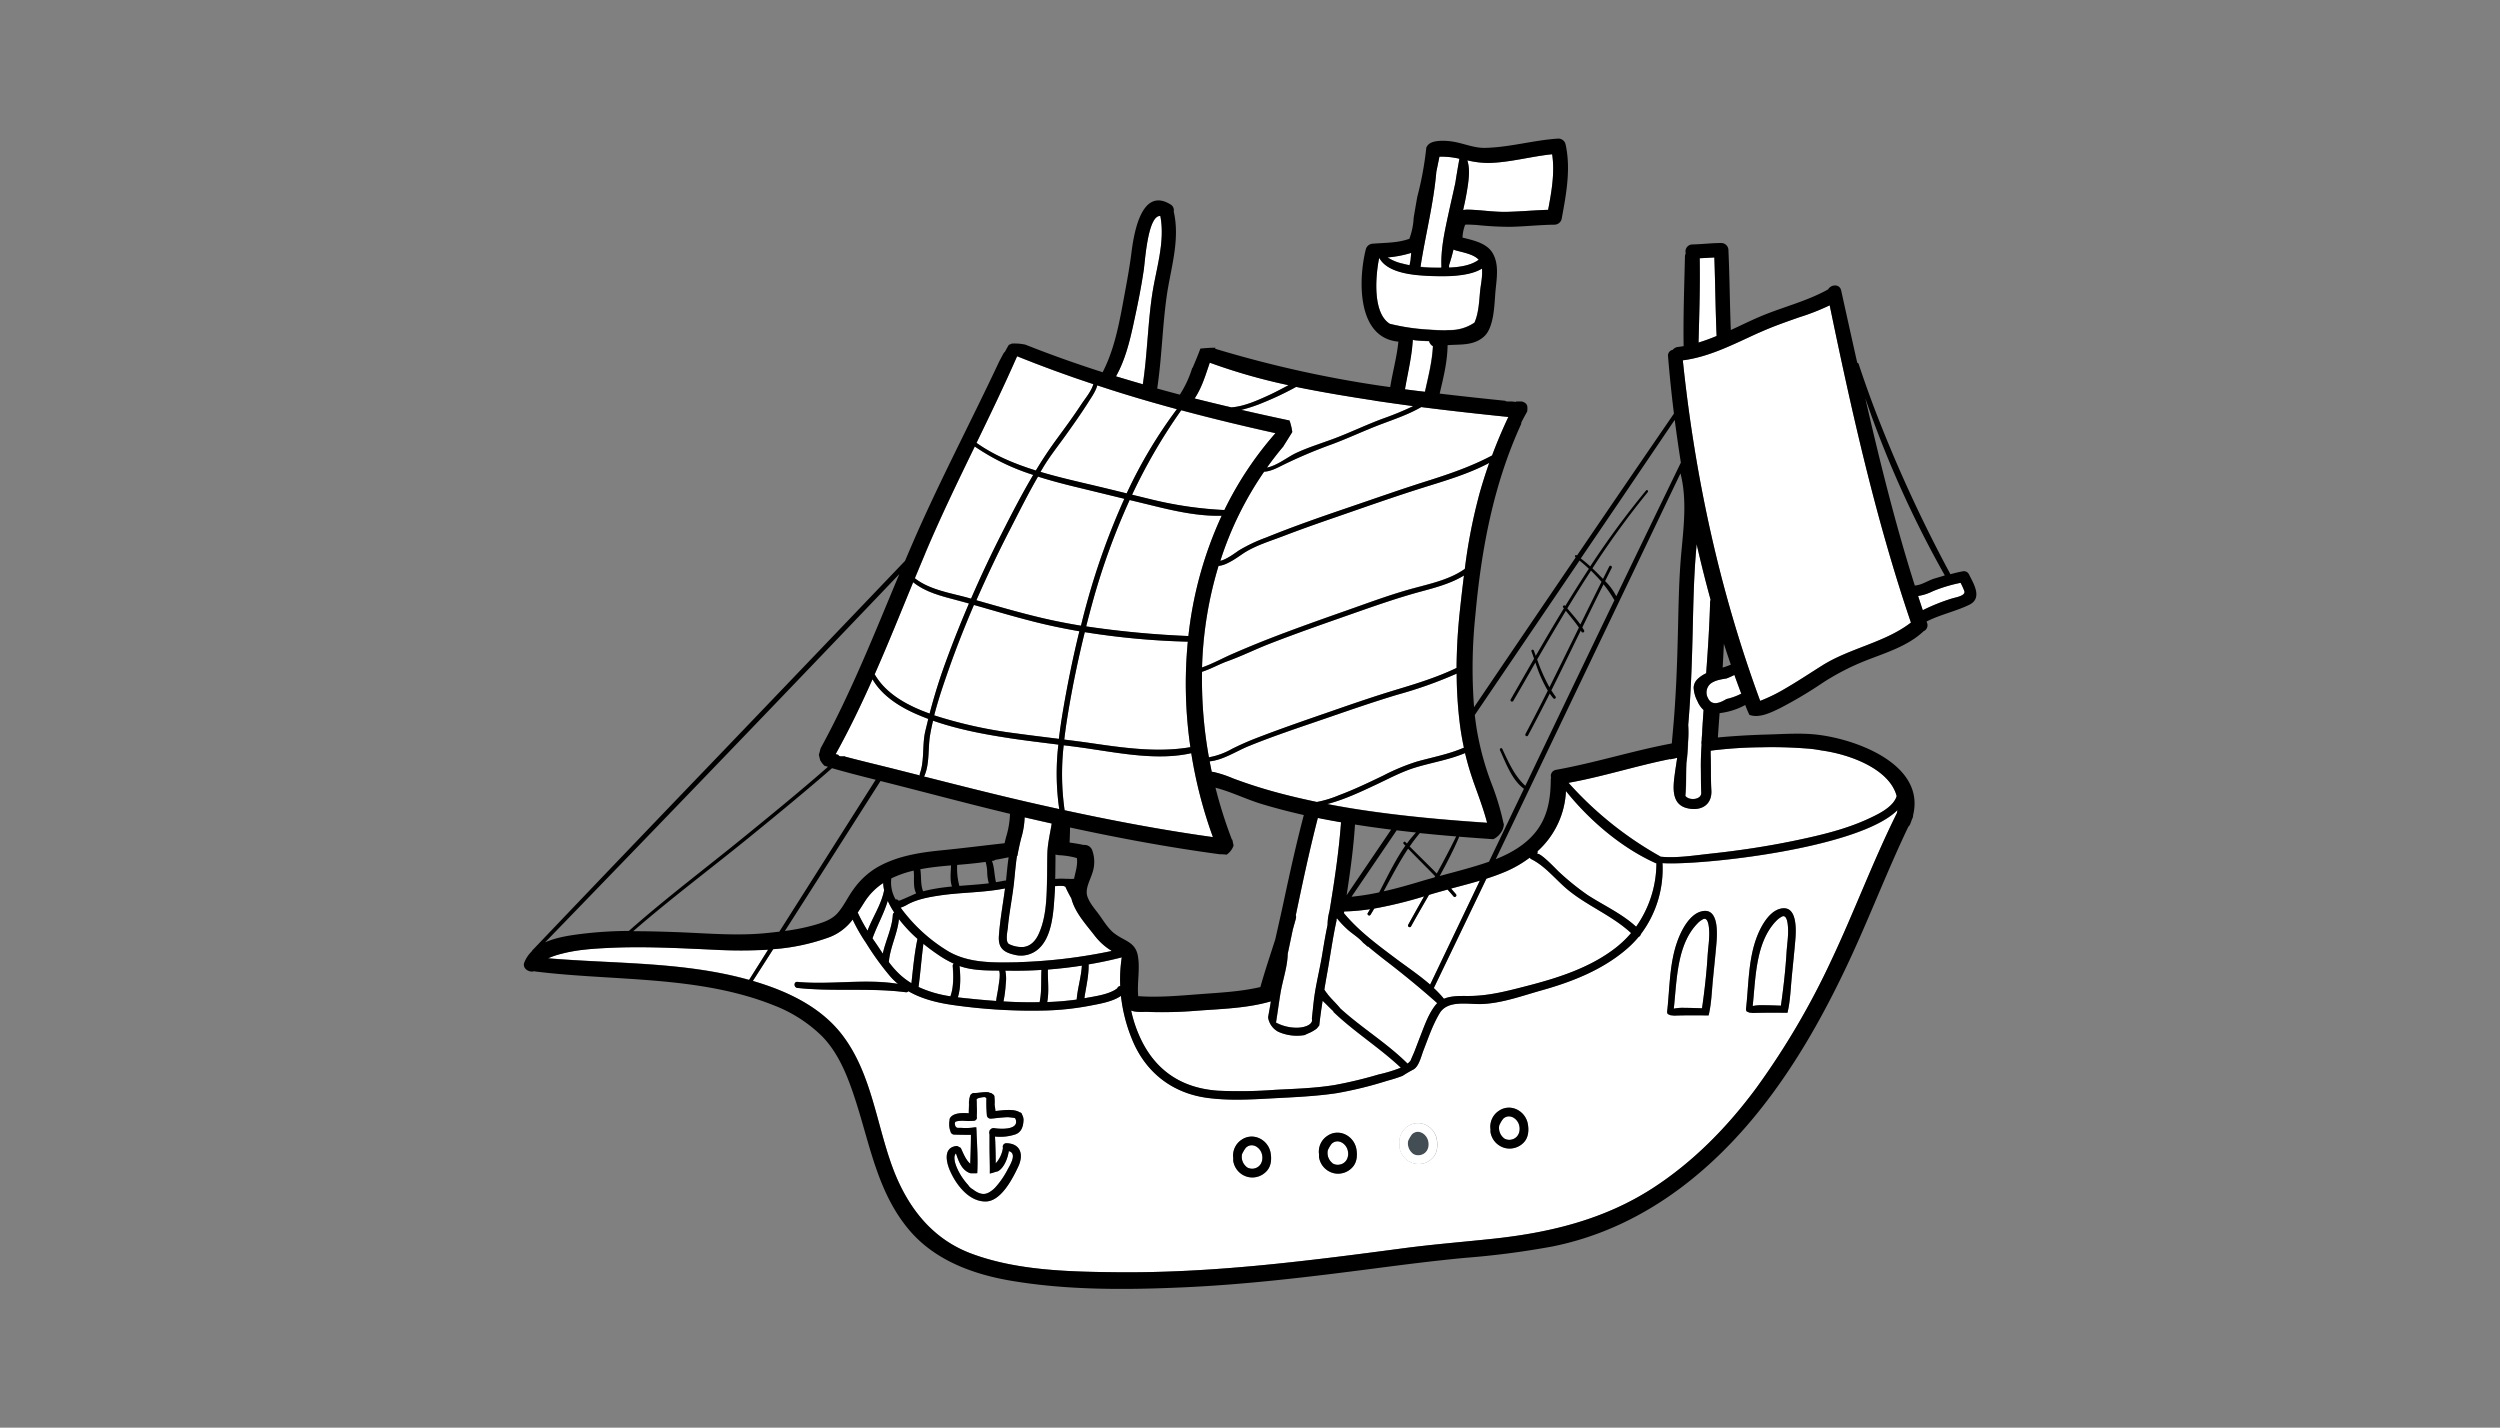 <svg id="Layer_170" data-name="Layer 170" xmlns="http://www.w3.org/2000/svg" viewBox="0 0 895 511.11"><rect x="0" y="0" width="895" height="511.11" fill="#808080" stroke="none"/><defs><style>.cls-1{fill:#fff;}.cls-2{fill:#424e54;}</style></defs><g id="Sailing_ship" data-name="Sailing ship"><path class="cls-1" d="M640.11,332.07c.19,3-.37,6.17-.54,9.16-.38,6.21-1.12,12.6-2,18.8-2.06-.07-4.13-.16-6.2-.16a16.49,16.49,0,0,0-3.91.29c1.11-10.17,1-23,8.61-30.65a8.09,8.09,0,0,1,1.79-1.33C639.82,327.05,640.05,331.15,640.11,332.07Z"/><path class="cls-1" d="M611.89,333c.19,3-.37,6.17-.55,9.16-.37,6.21-1.11,12.6-2,18.8-2.06-.07-4.12-.15-6.19-.15a15.55,15.55,0,0,0-3.92.29c1.12-10.19,1-23,8.62-30.66a8.27,8.27,0,0,1,1.78-1.33C611.6,328,611.83,332.09,611.89,333Z"/><path class="cls-1" d="M555.67,55.22c1,6.56-.21,13.4-1.44,19.9-4.86.15-9.7.59-14.55.72-4.69.13-9.29-.66-14-.79a9.81,9.81,0,0,0-1.88.15c.49-2.32,1-4.64,1.37-7,.51-3.16,1.2-7.45.11-10.77V57.4a33.14,33.14,0,0,0,7.67.94C540.64,58.15,548.07,56,555.67,55.22Z"/><path class="cls-1" d="M543.68,402.41c1,2.66-.31,5.57-3.36,5.66a3.57,3.57,0,0,1-2-.62l0-.05a4.65,4.65,0,0,1-1.58-4.53,11.16,11.16,0,0,1,1.37-2.33C540,398.65,542.8,400.06,543.68,402.41Z"/><path class="cls-1" d="M540,149.27c-2.14,4.5-4.08,9.11-5.83,13.78-7.52,4-15.46,6.7-23.58,9.26-9.29,2.94-18.47,6.19-27.7,9.33-9.92,3.38-19.82,6.82-29.54,10.77a56.87,56.87,0,0,0-9.82,4.64c-1,.67-4.35,3.24-6.66,3.74a121.43,121.43,0,0,1,15.68-31.92c2.22-.11,4.43-1.22,6.44-2.25a175.08,175.08,0,0,1,18.17-7.69c5.9-2.22,11.61-4.94,17.51-7.15,4.8-1.81,9.7-3.48,14.14-6.05C519.14,147.06,529.54,148.2,540,149.27Z"/><path class="cls-1" d="M527.39,279.51c1.77,5,3.67,9.92,5,15-15-1-30-2.34-44.88-4.58q-6.21-.93-12.36-2.13l.95-.26c5.61-1.56,11-4.1,16.23-6.55,4.78-2.23,9.48-4.79,14.54-6.32,5.82-1.76,12-2.74,17.62-5.12A96.82,96.82,0,0,0,527.39,279.51Z"/><path class="cls-1" d="M524.1,206c-.5,4-1,8-1.39,12a204.07,204.07,0,0,0-1.26,21.12c-6.86,3.3-14.13,5.56-21.42,7.75-8.23,2.48-16.32,5.28-24.43,8.1-8.53,2.95-17.06,5.9-25.48,9.14a99,99,0,0,0-9.08,4,25.78,25.78,0,0,1-8.25,3,156.77,156.77,0,0,1-2.46-30.61c3.15-1,6.05-2.7,9.21-3.83,5-1.8,9.85-4.21,14.82-6.15,10-3.9,20.09-7.4,30.19-10.95,8-2.8,15.88-5.57,24.08-7.79C513.83,210.36,519.43,208.88,524.1,206Z"/><path class="cls-2" d="M511.1,407.93c1,2.67-.3,5.58-3.36,5.66a3.5,3.5,0,0,1-2-.62s0,0,0-.05a4.61,4.61,0,0,1-1.59-4.53,12.11,12.11,0,0,1,1.37-2.32C507.47,404.17,510.22,405.6,511.1,407.93Z"/><path class="cls-1" d="M632.05,250.1a56.57,56.57,0,0,0,6.59-3.34c4.7-2.7,9.2-5.7,13.78-8.58,9.93-6.22,22.42-8.16,31.69-15.32-12.6-37-21.16-75.33-29.09-113.58a81.25,81.25,0,0,1-11,4.31c-4.81,1.69-9.61,3.37-14.26,5.48-8.77,4-17.65,8.7-27.32,9.9,4.35,41.73,13.17,82.51,27.68,121.91C630.89,250.62,631.61,250.29,632.05,250.1Z"/><path class="cls-1" d="M453.89,228.81c9.56-3.73,19.24-7.14,28.92-10.55,7.78-2.74,15.43-5.59,23.4-7.74,6.08-1.64,12.95-3.15,18.2-6.9a192.86,192.86,0,0,1,4.92-25.68c1.12-4.15,2.42-8.24,3.85-12.27-7.63,4.07-16.19,6.49-24.36,9.07-10.63,3.36-21.16,7.11-31.71,10.75-5.78,2-11.55,4-17.27,6.23-4.74,1.83-10.06,3.4-14.37,6.13-1.61,1-6.09,4.53-9.2,4.68a137.86,137.86,0,0,0-5.91,36.37c3.75-1.3,7.41-3.35,11-4.89Q447.56,231.3,453.89,228.81Z"/><path class="cls-1" d="M471.48,287.1a38.58,38.58,0,0,0,7.79-2.38c5.39-2,10.6-4.51,15.8-7a75.45,75.45,0,0,1,12.27-5.1c5.56-1.54,11.4-2.63,16.71-4.95q-.85-4-1.39-8a150.85,150.85,0,0,1-1.2-18.51,152,152,0,0,1-21,7.48c-8.66,2.59-17.17,5.55-25.71,8.49-9.24,3.18-18.57,6.25-27.63,9.93-4.59,1.86-9.14,5-14.09,5.51.23,1.24.48,2.49.74,3.72l.74.11a40.39,40.39,0,0,1,6.75,2.22c4.93,1.83,9.93,3.47,15,4.87S466.38,286,471.48,287.1Z"/><path class="cls-1" d="M462.64,154.64q-1.53,2.46-3.07,4.91a1.07,1.07,0,0,0-.09.19c-2.1,2.49-4.06,5-5.91,7.63,3.59-.67,7.51-3.84,10.28-5.14,4.9-2.32,10.27-3.84,15.32-5.84,5.4-2.13,10.65-4.6,16.1-6.62a106.86,106.86,0,0,0,10.67-4.41q-6.88-.9-13.73-1.94c-9.31-1.44-18.78-3-28.16-4.94A108,108,0,0,1,452.49,144a52.75,52.75,0,0,1-8.07,2.71q8.63,2,17.26,3.81A20.61,20.61,0,0,1,462.64,154.64Z"/><path class="cls-1" d="M482.29,411.34c1,2.67-.31,5.58-3.36,5.67a3.55,3.55,0,0,1-2-.62l0-.06a4.64,4.64,0,0,1-1.58-4.53,11.31,11.31,0,0,1,1.36-2.32C478.65,407.59,481.4,409,482.29,411.34Z"/><path class="cls-1" d="M461.29,137.9c-2.52,1.33-5,2.68-7.63,3.86-3.87,1.75-8.41,3.76-12.84,4.08q-6.58-1.54-13.15-3.19c2.58-3.82,3.91-8.39,5.43-12.81A208.65,208.65,0,0,0,461.29,137.9Z"/><path class="cls-1" d="M451.59,412.75c1,2.67-.3,5.58-3.36,5.67a3.6,3.6,0,0,1-2-.62l0-.06a4.64,4.64,0,0,1-1.59-4.53,11.73,11.73,0,0,1,1.37-2.31C448,409,450.71,410.42,451.59,412.75Z"/><path class="cls-1" d="M456.62,155.11a123.17,123.17,0,0,0-18.29,27.52,137,137,0,0,1-25.67-3.69l-7.37-1.79a197.53,197.53,0,0,1,17.57-30.26C434,149.89,445.3,152.6,456.62,155.11Z"/><path class="cls-1" d="M412.13,180.89c8.1,2,16.79,4,25.24,3.75a138.25,138.25,0,0,0-11.92,43.09,343.43,343.43,0,0,1-36.6-3.45c.69-2.71,1.39-5.41,2.13-8.09A245.34,245.34,0,0,1,404.41,179Z"/><path class="cls-1" d="M426.47,269.63a161.79,161.79,0,0,0,7.76,30.05c-17.81-2.47-35.51-5.81-53.1-9.62a91.92,91.92,0,0,1-.33-23.26c3.15.39,6.3.8,9.44,1.27C401.66,269.75,414.87,272.27,426.47,269.63Z"/><path class="cls-1" d="M425.24,229.71a157.16,157.16,0,0,0,.92,37.77c-11.66,2-23.77.27-35.37-1.42-3.25-.48-6.51-.89-9.78-1.3.47-4.07,1.1-8.12,1.8-12.14,1.53-8.81,3.4-17.61,5.54-26.32A273.94,273.94,0,0,0,425.24,229.71Z"/><path class="cls-1" d="M421.35,146.49a168.75,168.75,0,0,0-18,30.18c-4.66-1.15-9.32-2.29-14-3.38-5.48-1.29-11.21-2.63-16.86-4.32.39-.65.79-1.32,1.19-2,2.22-3.6,4.85-7,7.32-10.39,3-4.19,6-8.41,8.77-12.79.94-1.51,2.52-3.7,3.05-5.8C402.27,141.11,411.78,143.9,421.35,146.49Z"/><path class="cls-1" d="M402.49,178.55a255.82,255.82,0,0,0-13.34,37.13Q388,219.81,387,224c-4.85-.8-9.65-1.74-14.41-2.87-7.75-1.83-15.39-4.08-23.05-6.24,3.87-8.84,8-17.54,12.43-26.09,3.11-6.07,6.21-12.26,9.64-18.18,5,1.6,10.12,2.9,15.24,4.13Z"/><path class="cls-1" d="M391.42,137.55c-.65,2.49-3.15,5.45-4.27,7.17-2.87,4.39-6,8.62-9.1,12.85-2.58,3.54-5,7.18-7.21,10.9-7.57-2.37-14.93-5.42-21.26-9.89,5-10.27,9.94-20.56,14.53-31Q377.61,133,391.42,137.55Z"/><path class="cls-1" d="M386.45,226c-2.32,9.43-4.27,19-5.88,28.52-.56,3.31-1.06,6.65-1.45,10-5.22-.65-10.44-1.28-15.65-2a160.07,160.07,0,0,1-29-6.42c1.43-5.6,3.33-11.13,5.22-16.52,2.71-7.74,5.75-15.4,9-23,6.88,1.94,13.73,4,20.66,5.76C375,223.8,380.69,225,386.45,226Z"/><path class="cls-1" d="M378.9,266.56a88.76,88.76,0,0,0,.31,23.09q-5.18-1.14-10.33-2.31c-12.76-2.93-25.45-6.15-38.14-9.37a.72.72,0,0,0,.22-.29c1.88-4.28,1.23-9.92,2-14.48.29-1.74.66-3.47,1.07-5.2,8.81,3.08,18,4.84,27.25,6.24C367.15,265.13,373,265.82,378.9,266.56Z"/><path class="cls-1" d="M363.57,400.59c1.55,4.07-5.54,3.65-7.6,3.29a1.52,1.52,0,0,0-1.63.81h-.11v.26a1.45,1.45,0,0,0,0,1.12c0,.27,0,.55,0,.81,0,1.24,0,2.47,0,3.7,0,3.13.16,6.36.1,9.54l1-.24c.58-.2,1.18-.38,1.78-.54h.08c2.25-1.25,3.54-4.62,3.94-7.25,2.89.77.8,4.44-.3,6.37a30,30,0,0,1-4.67,6.8v0a11.06,11.06,0,0,1-1.52,1.26l-.24.14a4.8,4.8,0,0,1-.48.3,1,1,0,0,1-.28.1l-.24.12c-1.58.65-3.39,0-5.12-1.37a4.48,4.48,0,0,1-1.72-1.6c-3.53-3.78-6.09-9.74-4.34-11.29.95,2.8,2,5.94,5,7.05V420a22.73,22.73,0,0,0,2.61,0c.25-4.61,0-9.25-.23-13.87,0-.85-.07-1.7-.1-2.55l-.55,0a20.06,20.06,0,0,1-4.76.2l-1.24,0a1.06,1.06,0,0,1-1-.78,4.05,4.05,0,0,1-.12-.47,1,1,0,0,1,.28-1l.52-.14a11.13,11.13,0,0,1,2.3-.16,21.91,21.91,0,0,0,3.8,0,1.16,1.16,0,0,0,.92-1.52s0-.07,0-.12a31.45,31.45,0,0,0,0-3.76c0-.68,0-1.47-.07-2.21a1.14,1.14,0,0,1,.61-.47,10.44,10.44,0,0,1,2.05-.39h.1a.87.87,0,0,1,.78.47,50,50,0,0,0,.18,6.24,1.34,1.34,0,0,0,1.29,1c.75,0,3.84-.46,6.17-.52.8.05,1.59.14,2.39.27A.66.66,0,0,1,363.57,400.59Z"/><path class="cls-1" d="M349,159.88a79.16,79.16,0,0,0,20.94,10.17c-4.11,6.93-7.79,14.09-11.45,21.31q-5.73,11.29-10.81,23l-.88-.25c-6.37-1.78-13.9-2.85-19.25-7.06q1.83-4.41,3.67-8.8C336.66,185.25,342.81,172.57,349,159.88Z"/><path class="cls-1" d="M342.2,214.81c1.56.41,3.12.84,4.69,1.28q-4.62,10.74-8.6,21.71c-2.11,5.82-3.92,11.72-5.49,17.7-7.62-2.74-15.53-6.87-19.67-14.06,4.8-10.89,9.24-22,13.77-33C331.27,212,336.76,213.37,342.2,214.81Z"/><path class="cls-1" d="M332.33,257.38c-.38,1.5-.75,3-1.1,4.52-1.11,4.84-.23,10.44-1.93,15.08a.76.76,0,0,0,.05.63l-9.13-2.31c-5.88-1.48-11.83-2.88-17.74-4.45l.11-.09H301a1,1,0,0,1-.91-.54l-.93-.25c4.84-8.72,9.15-17.69,13.2-26.8,3.64,6.27,10.4,10.3,16.95,13C330.32,256.61,331.32,257,332.33,257.38Z"/><path class="cls-1" d="M651.94,268.63a41.22,41.22,0,0,0-5.49-.7,157.48,157.48,0,0,0-16.26-.4A154.05,154.05,0,0,0,613,268.66l-.57.09c0,.43,0,.86,0,1.3.17,4.28,0,8.57.25,12.84.32,5.39-3.86,7.66-8.82,6.39s-5-6.22-4.48-10.54c.28-2.43.7-4.94,1.07-7.45-.83.19-1.66.38-2.49.55,0,0,0-.08,0-.12-12.23,2.44-24.15,6.32-36.42,8.52a127.41,127.41,0,0,0,32.78,26.31l.2.14c5.85.57,12.16-.48,18-1.1,10-1.08,20-2.57,29.93-4.63,9.19-1.92,18.71-4.12,27.22-8.2,3.32-1.58,8.25-4.05,9.36-7.77C676.47,275.36,662.48,270.05,651.94,268.63Z"/><path class="cls-1" d="M548.54,307.77a3.05,3.05,0,0,1-.94-.69,41.28,41.28,0,0,1-8.66,5c-2.22.95-4.5,1.76-6.81,2.51q-9.4,19.59-18.83,39.16a39.82,39.82,0,0,1,3.64,3.84c2.59-1.1,5.78-1,8.55-1,7.39,0,14-1.76,21.17-3.6,11-2.83,22.42-6.44,31.53-13.47a37.81,37.81,0,0,0,5.74-5.46c-6.84-6.37-16-9.85-23.18-15.95C556.8,314.7,553.11,310.11,548.54,307.77Z"/><path class="cls-1" d="M497.63,115.94a74.5,74.5,0,0,0,13.85,2c1.88.14,4,.28,6,.25.7,0,1.39-.06,2.09-.08a15.49,15.49,0,0,0,8.27-2.68c1.5-3.39,1.67-7.6,2-11.16.2-2.22,1-5.49.67-8.19-4.72,3-13.53,2.82-17.56,2.68-5.65-.2-15.91-.65-19.13-6.38h-.14C492.38,99.19,491.41,112.18,497.63,115.94Z"/><path class="cls-1" d="M519.5,318.11c.58.65,1.16,1.31,1.73,2s-.34,1.41-.83.83c-.71-.83-1.43-1.66-2.17-2.47-1.81.49-3.62,1-5.41,1.53l-1.23.38c-2.19,3.79-4.38,7.57-6.48,11.38a.6.6,0,0,1-1-.6c1.89-3.44,3.82-6.85,5.74-10.26A151.78,151.78,0,0,1,492,325.25c-.44.75-.89,1.5-1.35,2.24s-1.36.05-1-.57.58-.95.86-1.44a72,72,0,0,1-9.3.82c0,.21-.07.41-.1.62,5.21,6.31,11.94,11.27,18.44,16.15,4,3,8.48,6,12.42,9.43l17.85-37.22C526.39,316.3,522.93,317.19,519.5,318.11Z"/><path class="cls-1" d="M477.39,362.09c-1.33-1.24-2.6-2.57-3.92-3.83-.46,2.94-.87,5.88-1.21,8.84-.31.39-.62.78-.95,1.15a14.5,14.5,0,0,1-2.29,1.38c-.66.29-1.32.59-2,.91a16.34,16.34,0,0,1-9.46-1.2,7,7,0,0,1-3.61-5.16c.35-1.9.7-3.81,1-5.71-8.58,2.5-17.74,2.69-26.6,3.36a149.4,149.4,0,0,1-17.06.43c-2-.07-4.49.26-6.41-.48a47,47,0,0,0,3.73,10.77c5.56,11.19,14.8,17,27.28,17.93a167.76,167.76,0,0,0,20.55-.31c7.12-.37,14.23-.56,21.28-1.71a149.86,149.86,0,0,0,15.79-3.79,51.59,51.59,0,0,0,7.93-2.42c-7.6-7.19-16.6-12.79-24.15-20Z"/><path class="cls-1" d="M389.72,345.26c.09,4.06-.93,8.09-1.52,12.1l.2,0c3.35-.65,8.69-1.27,11.57-3.53a1.26,1.26,0,0,1,1-.81l.07,0a52.16,52.16,0,0,1,.54-10.23Q395.74,344.23,389.72,345.26Z"/><path class="cls-1" d="M339.52,340.56c7.53,4.4,16.73,4.05,25.22,3.89a189.6,189.6,0,0,0,33.2-4,2.88,2.88,0,0,0-.22-.27,7.14,7.14,0,0,1-.71-.4,22.6,22.6,0,0,1-5.36-5.15c-3-3.9-6.9-8.17-8.1-13v0a46.35,46.35,0,0,1-2.18-4.27l-.28-.07a1.69,1.69,0,0,1-.27-.12,11.43,11.43,0,0,0-2.55,0,1.35,1.35,0,0,1-.57,0c-.05,1-.09,2.07-.17,3.11-.4,6.16-.84,15.51-6.19,19.75a9.39,9.39,0,0,1-8.28,1.72c-3.95-.92-5.76-2.55-5.47-6.73.41-5.7,1.45-11.31,2.2-17-7.75,1.57-15.74,1.37-23.55,2.55-3.83.58-7.85,1.32-11.3,3.17a11.3,11.3,0,0,1-2.52,1.16c.5.72,1,1.41,1.56,2.06A58.23,58.23,0,0,0,339.52,340.56Z"/><path class="cls-1" d="M385.45,357.82c.34-4.11,1.62-8.05,1.86-12.16-4,.63-8.1,1.09-12.17,1.41-.08,3.84.49,7.86-.24,11.64A100.73,100.73,0,0,0,385.45,357.82Z"/><path class="cls-1" d="M359.24,358.52c4.31.24,8.63.36,12.94.27.8-3.79.46-7.71.68-11.56-4.05.25-8.1.35-12.12.27h-.85a13.68,13.68,0,0,1,.17,4.69A44.18,44.18,0,0,1,359.24,358.52Z"/><path class="cls-1" d="M344.41,357.23q6.07.67,12.19,1.12c.2-1.87.69-3.71.89-5.58.14-1.18.7-3.89.18-5.3-4.54,0-9.46-.07-13.6-1.44l-.58-.21,0,.09c.37,3.49.49,7.75-.63,11.15Z"/><path class="cls-1" d="M335.67,341.69c-1.74-1.18-3.46-2.46-5.12-3.82-.69,5.15-1.05,10.33-1.75,15.47a41.1,41.1,0,0,0,11.48,3.34,1.62,1.62,0,0,1,0-.19c1.14-3.18,1-7.26.75-10.58a1,1,0,0,1,.35-.93A36.7,36.7,0,0,1,335.67,341.69Z"/><path class="cls-1" d="M321.55,348.3a25.51,25.51,0,0,0,4.74,3.68c.59-5.3,1.07-10.66,2.17-15.87a51.06,51.06,0,0,1-6.64-7.08c-.52,5.28-3.18,10.1-3.62,15.38A32.83,32.83,0,0,0,321.55,348.3Z"/><path class="cls-1" d="M313.17,337.11c1,1.39,1.92,2.83,2.88,4.27,1-4.63,3.3-9,3.58-13.82a1.11,1.11,0,0,1,.5-.9c-.32-.48-.63-1-.92-1.48a28.29,28.29,0,0,1-1.39-2.69c-1.38,4.6-3.86,8.87-5.47,13.42C312.62,336.31,312.88,336.71,313.17,337.11Z"/><path class="cls-1" d="M316.52,318.67a14.25,14.25,0,0,1-.33-2.56,22.64,22.64,0,0,0-6.75,6.88c-.8,1.27-1.58,2.51-2.38,3.7a58.89,58.89,0,0,0,3.52,6.49C312.41,328.29,315.55,323.86,316.52,318.67Z"/><path class="cls-1" d="M701.91,208.65a53.18,53.18,0,0,0-10,3,17.53,17.53,0,0,1-5.25,1.69c.55,1.71,1.12,3.4,1.68,5.1a69.1,69.1,0,0,1,10.5-4.21c1-.33,5-.92,4.38-2.65A26.44,26.44,0,0,0,701.91,208.65Z"/><path class="cls-1" d="M595.17,309a38.84,38.84,0,0,1-7.69,25.35,1.63,1.63,0,0,1-.86,1.07,36.53,36.53,0,0,1-4.09,4.17c-8.71,7.54-19.68,11.87-30.67,14.94-6.92,1.94-14.37,4.69-21.61,4.88-4.81.12-12-1.51-14.85,3.33-2.5,4.2-4.07,8.88-5.83,13.41-.62,1.59-1.5,5.39-3.31,6.55l-.12.09a46,46,0,0,0-4,2.34,55.13,55.13,0,0,1-5.45,1.74,139.39,139.39,0,0,1-18.13,4.45c-7.72,1.16-15.46,1.45-23.25,1.87s-15.3.84-22.92-.16c-12.18-1.6-21.66-8.59-26.61-19.87a57.36,57.36,0,0,1-4.45-16.67c-3,2.1-7.68,2.85-11,3.5a98.36,98.36,0,0,1-15.4,1.72,199.14,199.14,0,0,1-33-1.84c-5.86-.79-11.69-2.15-16.7-5.05a.94.94,0,0,1-.91.37c-12.93-1.66-25.87-.16-38.81-1.54-1.36-.15-1.39-2.29,0-2.16,11.87,1.12,24.18-1.21,36,.71a23.11,23.11,0,0,1-2.68-2.57A99.47,99.47,0,0,1,310,337.55a61.52,61.52,0,0,1-4.78-8.35,18.73,18.73,0,0,1-8.26,6.29,74.39,74.39,0,0,1-20.14,4.32q-3.64,5.69-7.28,11.37c.43.13.87.25,1.3.39,11.66,3.55,23.26,9.15,30.79,19.06,10.22,13.44,12.09,31.13,17.67,46.6,5.12,14.2,13.88,26.1,28.41,31.54,16.32,6.11,34.9,6.51,52.11,6.69,22.94.23,45.84-1.64,68.62-4.29,11.34-1.31,22.65-2.79,34-4.29,10.75-1.41,21.56-2.27,32.34-3.43,20.28-2.19,39.68-6.92,57-18.14,14.56-9.44,26.89-22.08,37.14-36a275.55,275.55,0,0,0,26.67-45.4c8.26-17.44,14.93-35.57,23.54-52.85.08-.35.12-.69.17-1C665.63,303.79,608.81,309.92,595.17,309ZM356.27,409.2q.12,3.65.14,7.29A10.35,10.35,0,0,0,359,411a.24.24,0,0,0,0-.08,1.25,1.25,0,0,1,1.25-1.62c5.11.11,6.26,4,4.26,8.29s-6.08,12.35-11.51,12.55c-6,.22-10.64-5.84-12.86-10.82-1.36-3.07-2.6-8.29,2-9a1.27,1.27,0,0,1,1.14.37.93.93,0,0,1,.74.55c.92,2,1.7,4,3.28,5.42.12-3.46.22-6.91.25-10.36-2,0-4,0-6-.1a1.34,1.34,0,0,1-1.28-1,7.51,7.51,0,0,1-.36-4.23,1,1,0,0,1,.14-.65c1.15-1.93,4.3-1.91,6.73-1.74,0-1,0-2.09.09-3.1a8.1,8.1,0,0,1,.48-3.4.92.92,0,0,1,.39-.39,1.09,1.09,0,0,1,.87-.36c1.21,0,2.43-.22,3.64-.3a11.29,11.29,0,0,1,1.3,0,1.27,1.27,0,0,1,.73.24,1.32,1.32,0,0,1,1,.44,1.17,1.17,0,0,1,.66.76,21.19,21.19,0,0,1,.08,3.09c.08.66.25,1.45.3,2.21,2.7-.27,6.61-.87,8.66.46a1,1,0,0,1,.88.88,3.6,3.6,0,0,1,.49,2.16c-.1,2.13-.77,4.15-3,4.89a17.22,17.22,0,0,1-7.28.71C356.2,407.63,356.24,408.42,356.27,409.2Zm97.15,10.14a6.93,6.93,0,0,1-6.62,2.05,7,7,0,0,1-5.26-5.65,5.11,5.11,0,0,1,0-1,6.76,6.76,0,0,1,3-6.69c4.14-2.81,9.53,0,10.37,4.77C455.29,415,455.09,417.61,453.42,419.34Zm30.69-1.41A6.91,6.91,0,0,1,477.5,420a7,7,0,0,1-5.27-5.65,7.17,7.17,0,0,1,0-1,6.77,6.77,0,0,1,3-6.69c4.14-2.81,9.53,0,10.37,4.77C486,413.63,485.79,416.2,484.11,417.93Zm28.82-3.41a6.88,6.88,0,0,1-6.62,2,7,7,0,0,1-5.26-5.64,6,6,0,0,1,0-1,6.79,6.79,0,0,1,3-6.7c4.14-2.8,9.53,0,10.37,4.78C514.8,410.22,514.6,412.79,512.93,414.52ZM545.51,409a7,7,0,0,1-6.62,2,7.05,7.05,0,0,1-5.27-5.65,6,6,0,0,1,0-1,6.78,6.78,0,0,1,3-6.69c4.14-2.81,9.53,0,10.37,4.77C547.38,404.69,547.18,407.26,545.51,409Zm79.56-47.8c.94-8.35.78-17.14,3.65-25.15,1.35-3.77,4.26-9.56,8.53-10.7,6.28-1.66,5.77,7.66,5.46,11.29-.38,4.41-.85,8.79-1.27,13.18s-.54,8.58-1.53,12.75c-4.1,0-8.2-.07-12.29.07l-1.38-.14-1-.45c0-.05,0-.1,0-.14A1,1,0,0,1,625.07,361.2Zm-16-34.9c6.27-1.68,5.77,7.65,5.46,11.28-.38,4.4-.85,8.79-1.28,13.18s-.53,8.58-1.53,12.75c-4.1,0-8.19-.08-12.28.07l-1.39-.14-1-.45v-.14a1,1,0,0,1-.18-.71c.95-8.35.78-17.14,3.66-25.15C601.84,333.22,604.75,327.43,609,326.3Z"/><path class="cls-1" d="M611.45,249.88c1.37,2.89,4.27,1.79,6.63.33a21.63,21.63,0,0,0,5.24-1.89l.07,0c-.85-2.23-1.68-4.48-2.48-6.73-.91.47-1.84.88-2.79,1.26-2,.33-4.14.64-5.75,1.87A4.17,4.17,0,0,0,611.45,249.88Z"/><path class="cls-1" d="M614.55,120.26c-.41-9.37-.48-18.74-.81-28.11-1.75.08-3.5.2-5.25.28.18,10-.14,20.14-.42,30.19A66.08,66.08,0,0,0,614.55,120.26Z"/><path class="cls-1" d="M609.06,283.72c-.16-2.8-.1-5.6-.15-8.41s.07-5.85.26-8.74l-.06-.59c0-.49.09-1,.12-1.46h0c0-.1,0-.2,0-.29.08-1,.15-2.06.19-3.09.14-2.33.3-4.67.46-7a8.7,8.7,0,0,1-2.17-3.11,11.4,11.4,0,0,1-1.38-4.9,4.53,4.53,0,0,1,1.48-3.13,11.18,11.18,0,0,1,3-2c.62-8.47,1.18-16.95,1.41-25.41a2.77,2.77,0,0,1,.18-.9q-2.75-9.9-5-19.93c0,.32,0,.64-.08,1-.94,10.23-1.1,20.34-1.35,30.6-.16,6.59-.36,13.18-.69,19.75-.23,4.47-.51,8.93-.9,13.39a40.23,40.23,0,0,1,0,6.21,66.88,66.88,0,0,1-.59,7.51c0,.12,0,.23,0,.34-.18,3.78,0,7.55-.37,11.32C604.59,286.68,609.2,286.37,609.06,283.72Z"/><path class="cls-1" d="M558.21,312.25a92.08,92.08,0,0,0,10.18,8.21c5.76,3.72,12.26,6.66,17.34,11.33a39.59,39.59,0,0,0,7.27-22.7l-.12,0c-12.28-5.47-23.8-15.29-32.27-25.88a30.83,30.83,0,0,1-10.19,21.56.91.91,0,0,1-.27,1C551.21,304.82,557.48,311.63,558.21,312.25Z"/><path class="cls-1" d="M520.38,89.27c-.46,1.91-1,3.8-1.6,5.64,0,.28,0,.57,0,.86,3.82-.15,8-.77,10.61-2.81-1.78-2-6.05-2.66-8.38-3.41A2.55,2.55,0,0,1,520.38,89.27Z"/><path class="cls-1" d="M515.94,95.81l.1-.34c-.28-6.24,1.16-12.68,2.46-18.72.82-3.81,1.72-7.6,2.53-11.41.44-2.87.94-5.73,1.44-8.54a28.91,28.91,0,0,0-7.15-.75l-1.11,5.41c-1,11.46-3.93,22.68-5.67,34,1.48.15,3,.24,4.46.27C513.88,95.79,514.88,95.81,515.94,95.81Z"/><path class="cls-1" d="M478.5,329.51c-1.41,6.3-2.23,12.68-3.38,19q-.53,2.91-1,5.8a1.71,1.71,0,0,1,.11.14q.24.4.51.78l.34.42a1.3,1.3,0,0,1,.21.31c1.4,1.77,3.13,3.31,4.54,5.08,7.68,7,16.71,12.43,24.08,19.76a6.19,6.19,0,0,0,1.09-1.08c.36-.87,1.11-2.57,1.32-3.1.77-2,1.51-4,2.29-5.95,1.47-3.73,2.89-7.89,5.45-11a6,6,0,0,1,.48-.52c-5.9-5.26-11.89-10.17-18.17-15-2.26-1.74-4.48-3.5-6.64-5.33a.55.55,0,0,1-.18.06,13.46,13.46,0,0,0-1.51-1.32c-1.69-2-3.91-3.22-5.86-5a33.34,33.34,0,0,1-3.52-3.75A.89.89,0,0,0,478.5,329.51Z"/><path class="cls-1" d="M510.07,140.28c1.2-5.4,2.58-10.79,2.86-16.33a2.76,2.76,0,0,1-1.36-1.8c-.72,0-1.44,0-2.16-.09h-.13c-1-.06-2-.13-2.93-.24a1.48,1.48,0,0,1-.49-.15l-.15,0c-.32,6-1.77,11.82-2.8,17.72Q506.48,139.84,510.07,140.28Z"/><path class="cls-1" d="M504.63,94.92c.13-.63.25-1.26.37-1.89.06-.83.14-1.66.22-2.5a39.89,39.89,0,0,1-8.45,1.6,16.17,16.17,0,0,0,5.47,2.24C503,94.59,503.84,94.76,504.63,94.92Z"/><path class="cls-1" d="M464.49,367.91c2.94-.06,5.76-1.29,5.19-3.2.22-2,.42-4.07.65-6.1.65-5.82,2.21-11.6,3.13-17.38.55-3.42,1.14-6.78,1.84-10.12A19,19,0,0,1,476,326l0-.05c1.7-10.4,3.3-20.83,4.08-31.36,0-.09,0-.18.05-.26-2.78-.48-5.55-1-8.31-1.55-3,11.52-5.45,23.15-7.88,34.78a2.46,2.46,0,0,1,0,1.32c-.36,1.31-.73,2.61-1.09,3.91-.6,2.87-1.2,5.75-1.81,8.61-.11,4.9-1.87,9.53-2.65,14.44-.54,3.37-1,6.79-1.55,10.2A15.75,15.75,0,0,0,464.49,367.91Z"/><path class="cls-1" d="M412.38,106c1.35-9.35,4.85-19.15,3-28.66-4.48-.34-5.48,16.21-5.91,19.15-.95,6.53-2.31,13.12-3.72,19.56s-3,13-6.27,18.7q4.78,1.47,9.61,2.85C410.71,127.14,410.86,116.51,412.38,106Z"/><path class="cls-1" d="M361.29,338.05a10.29,10.29,0,0,0,5,1c2.64-.27,4.41-2.25,5.47-4.54,2.82-6.06,2.92-13.36,3.05-19.92.06-3,0-6.08.12-9.13.11-3.59,1-7.09,1.55-10.62-3.24-.73-6.47-1.46-9.7-2.21a29.31,29.31,0,0,1-1.23,7.45c-.54,2.11-1,4.24-1.38,6.38H364c-.4,2.95-.65,5.93-1,8.94-.56,5.54-1.74,11-2.25,16.57C360.73,333.2,359.73,337.33,361.29,338.05Z"/><path class="cls-1" d="M256.16,340c-12.72-.57-25.49-1.29-38.22-.67-5.62.27-11.38.64-16.84,2.09a28.73,28.73,0,0,0-4.84,1.63c24,2,48.52,1.17,71.91,7.7q3.42-5.41,6.82-10.83A166.75,166.75,0,0,1,256.16,340Z"/><path d="M277.39,360.05a50.34,50.34,0,0,1,16.67,10.7c6.29,6.26,9.61,15.12,12.28,23.39,5.21,16.14,8,33.23,19.39,46.48,9.17,10.67,22.75,15.6,36.26,17.89,20.07,3.4,40.94,3.28,61.21,2.38,22.91-1,45.69-3.77,68.42-6.72,11-1.43,21.93-2.84,33-3.87a300.89,300.89,0,0,0,31.08-4.05c34.25-6.86,61-29.62,80.77-57.41,9.79-13.73,17.9-28.62,25.07-43.86,7.61-16.18,13.94-32.91,21.64-49a2.91,2.91,0,0,0,.69-1c.22-.54.41-1.08.59-1.61l.13-.26a3.09,3.09,0,0,0,.31-1.31c4.31-17.77-19.4-26.88-33.73-28.71-6-.78-12.33-.3-18.41-.13s-11.85.5-17.76,1.05c.2-2.91.4-5.81.62-8.71a25.21,25.21,0,0,0,9.18-2.91c.21.58.43,1.15.67,1.72s.53,1.2.8,1.79c3.48,1.37,7.93-.9,10.95-2.36a152.79,152.79,0,0,0,15.62-9.31,88.41,88.41,0,0,1,15.35-7.84c7-2.73,14.92-5.15,20.45-10.41,0,0,0,0,0,0a2.31,2.31,0,0,0,1.24-3c-.05-.16-.1-.32-.16-.48,4.93-2.5,10.39-3.61,15.3-6s1.41-7.76-.19-11a2,2,0,0,0-2.29-.94c-1.46.27-2.89.63-4.3,1-.07-.12-.13-.24-.19-.36a505.18,505.18,0,0,1-27.5-60.26q-2.7-7.22-5.13-14.57a.73.73,0,0,0-.53-.51q-2.9-12.91-5.74-25.84c-.56-2.52-3.66-2.22-4.67-.43-7.58,4.26-16.28,6.32-24.27,9.7-3.54,1.5-7,3.22-10.58,4.86-.37-9.5-.42-19-.85-28.49A2.58,2.58,0,0,0,616.2,87c-3.46,0-6.9.44-10.36.51a2.5,2.5,0,0,0-2.34,3.2,2.76,2.76,0,0,0-.29,1.2c-.24,10.64-.65,21.37-.47,32-.68.12-1.38.22-2.07.31a2.59,2.59,0,0,0-1.8,1,2.12,2.12,0,0,0-1.71,2.4c.56,6.8,1.26,13.63,2.11,20.45q-17.4,25.36-34.71,50.81l-.14-.1c-.44-.29-.8.38-.41.68l.1.08q-18.23,26.8-36.39,53.64a182.18,182.18,0,0,1,.44-32.7c2.15-23.85,6.5-47.07,16.45-68.75a1,1,0,0,1,.11-.65c.63-1.25,1.29-2.48,2-3.71a6.44,6.44,0,0,0,.07-1.8c-.14-1.05-1-1.59-2-1.84h-2a1.09,1.09,0,0,0-.08.15l-1.43-.15h-1.7a1,1,0,0,1-.68-.25c-7.84-.8-15.67-1.64-23.5-2.57,1.33-5.68,2.79-11.5,2.83-17.33,4.52-.39,9.13.29,12.94-3s3.79-11.74,4.21-16.31,1.39-9.7-1.08-13.76c-2.15-3.53-6.87-4.48-10.72-5.45a14.32,14.32,0,0,1,.92-4.54c.14-.27,3.12,0,3.93,0A115.64,115.64,0,0,0,541,81.2c5.16-.14,10.3-.7,15.47-.76a2.69,2.69,0,0,0,2.59-2c1.62-8.78,3.39-18,1.4-26.83a2.65,2.65,0,0,0-2.58-2c-8.79.55-17.31,3.12-26.14,3.33-4,.1-7.62-1.58-11.48-2.22-2.21-.37-6.15-.65-8.22.52a3.48,3.48,0,0,0-1.42,1.6,117.83,117.83,0,0,1-3.24,17.65q-.66,3.71-1.28,7.43a25,25,0,0,1-1.57,7.62,2.56,2.56,0,0,0-.46.11c-4,1.34-8.34,1.25-12.52,1.58a2.74,2.74,0,0,0-2.58,2c-2.7,10.63-3.33,31.58,11.52,33.07h.13c-.54,5.49-2.05,10.83-2.93,16.28l-4-.56A411.17,411.17,0,0,1,435,124.84c.05-.12.11-.24.15-.36-1.8,0-3.6.13-5.41.31-.82,2.25-1.75,4.46-2.69,6.67a1,1,0,0,1-.26.35,38.08,38.08,0,0,1-4.41,9.47c-2.71-.71-5.4-1.44-8.1-2.19,1.65-10.94,1.84-22,3.39-33C419.1,96,422.54,86,420.2,75.74A2.4,2.4,0,0,0,419,73.16c-10.64-6.5-13.19,11.22-14,17.75-.8,6.14-2,12.19-3.11,18.28-1.52,8.12-3.23,16.37-7,23.78a2.08,2.08,0,0,0-.12.3c-9.34-3-18.58-6.26-27.69-9.89a18.18,18.18,0,0,0-4.81-.38c-.36.16-.73.31-1.1.45-.46.77-.91,1.56-1.33,2.36a1.1,1.1,0,0,1-.41.42c-.57,1-1.12,2.07-1.68,3.11-10.34,22.07-21.79,43.62-31.42,66-.78,1.81-1.56,3.62-2.32,5.44q-33,34.56-66.13,69.12Q224.16,305,190.57,340.24a.68.68,0,0,0-.16.3,11.65,11.65,0,0,0-2.7,4c-.86,2.13,1.72,3.76,3.51,3.16.13,0,.27.07.41.09C220.16,351.33,250.25,349.1,277.39,360.05ZM525.21,68.22c.51-3.16,1.2-7.45.11-10.77V57.4a33.14,33.14,0,0,0,7.67.94c7.65-.19,15.08-2.35,22.68-3.12,1,6.56-.21,13.4-1.44,19.9-4.86.15-9.7.59-14.55.72-4.69.13-9.29-.66-14-.79a9.81,9.81,0,0,0-1.88.15C524.33,72.88,524.83,70.56,525.21,68.22Zm-329,274.86a28.73,28.73,0,0,1,4.84-1.63c5.46-1.45,11.22-1.82,16.84-2.09,12.73-.62,25.5.1,38.22.67A166.75,166.75,0,0,0,275,340q-3.4,5.42-6.82,10.83C244.78,344.25,220.28,345.12,196.26,343.08Zm308.43-40q1.71-2.51,3.67-4.84c4.31.45,8.64.85,13,1.2-2.19,4.5-4.53,8.91-6.94,13.29C511.18,309.46,507.89,306.3,504.69,303.06Zm9.13,10.67c-.07.11-.13.23-.2.35-1.17.33-2.36.67-3.53,1-4.86,1.47-9.75,2.9-14.69,4,2.8-5.18,5.49-10.39,8.75-15.27C507.34,307.19,510.62,310.42,513.82,313.73ZM503.67,302l-.52-.54c-.41-.42-1,.22-.65.64l.62.66c-3.63,5.16-6.44,11.05-9.37,16.71a89,89,0,0,1-9.9,1.56q8.08-11.88,16.16-23.78c2.3.28,4.6.55,6.91.79A44.13,44.13,0,0,0,503.67,302Zm-21.58,18.49c1.29-8.39,2.46-16.79,3-25.31,4.3.69,8.62,1.28,12.94,1.83Zm8.4,5c-.28.49-.56,1-.86,1.44s.6,1.18,1,.57.91-1.49,1.35-2.24a151.78,151.78,0,0,0,17.85-4.37c-1.92,3.41-3.85,6.82-5.74,10.26a.6.6,0,0,0,1,.6c2.1-3.81,4.29-7.59,6.48-11.38l1.23-.38c1.79-.53,3.6-1,5.41-1.53.74.81,1.46,1.64,2.17,2.47.49.58,1.33-.26.83-.83s-1.15-1.33-1.73-2c3.43-.92,6.89-1.81,10.3-2.83L512,352.5c-3.94-3.43-8.42-6.42-12.42-9.43-6.5-4.88-13.23-9.84-18.44-16.15,0-.21.06-.41.1-.62A72,72,0,0,0,490.49,325.48Zm59.93-20.75a30.83,30.83,0,0,0,10.19-21.56c8.47,10.59,20,20.41,32.27,25.88l.12,0a39.59,39.59,0,0,1-7.27,22.7c-5.08-4.67-11.58-7.61-17.34-11.33a92.08,92.08,0,0,1-10.18-8.21c-.73-.62-7-7.43-8.06-6.52A.91.91,0,0,0,550.42,304.73Zm6.73-29.15a2.2,2.2,0,0,0-1.87,2.8,2.72,2.72,0,0,0-.1.72c-.06,6.86-1.07,13.35-5.49,18.84-3.65,4.53-8.86,7.52-14.21,9.64q28-58.45,56-116.95,5.06-10.59,10.13-21.17c2.29,8.92,1.23,18.38.39,27.43-1,10.27-1.07,20.46-1.34,30.76-.27,11.06-.69,22.1-1.68,33.12l-.48,5.37C584.59,268.75,571.08,273.08,557.15,275.58Zm-18.21,36.47a41.28,41.28,0,0,0,8.66-5,3.05,3.05,0,0,0,.94.69c4.57,2.34,8.26,6.93,12.21,10.33,7.13,6.1,16.34,9.58,23.18,15.95a37.81,37.81,0,0,1-5.74,5.46c-9.11,7-20.53,10.64-31.53,13.47-7.13,1.84-13.78,3.63-21.17,3.6-2.77,0-6-.12-8.55,1a39.82,39.82,0,0,0-3.64-3.84q9.44-19.58,18.83-39.16C534.44,313.81,536.72,313,538.94,312.05Zm-56.77,20.47c1.95,1.81,4.17,3,5.86,5a13.46,13.46,0,0,1,1.51,1.32.55.55,0,0,0,.18-.06c2.16,1.83,4.38,3.59,6.64,5.33,6.28,4.84,12.27,9.75,18.17,15a6,6,0,0,0-.48.52c-2.56,3.13-4,7.29-5.45,11-.78,2-1.52,4-2.29,5.95-.21.53-1,2.23-1.32,3.1a6.19,6.19,0,0,1-1.09,1.08c-7.37-7.33-16.4-12.76-24.08-19.76-1.41-1.77-3.14-3.31-4.54-5.08a1.3,1.3,0,0,0-.21-.31l-.34-.42q-.27-.37-.51-.78a1.71,1.71,0,0,0-.11-.14q.48-2.9,1-5.8c1.15-6.34,2-12.72,3.38-19a.89.89,0,0,1,.15-.74A33.34,33.34,0,0,0,482.17,332.52ZM401.05,353l-.07,0a1.26,1.26,0,0,0-1,.81c-2.88,2.26-8.22,2.88-11.57,3.53l-.2,0c.59-4,1.61-8,1.52-12.1q6-1,11.87-2.53A52.16,52.16,0,0,0,401.05,353Zm-25.91-5.89c4.07-.32,8.14-.78,12.17-1.41-.24,4.11-1.52,8-1.86,12.16a100.73,100.73,0,0,1-10.55.89C375.63,354.93,375.06,350.91,375.14,347.07Zm-10.4-2.62c-8.49.16-17.69.51-25.22-3.89A58.23,58.23,0,0,1,324,327c-.54-.65-1.06-1.34-1.56-2.06a11.3,11.3,0,0,0,2.52-1.16c3.45-1.85,7.47-2.59,11.3-3.17,7.81-1.18,15.8-1,23.55-2.55-.75,5.64-1.79,11.25-2.2,17-.29,4.18,1.52,5.81,5.47,6.73a9.39,9.39,0,0,0,8.28-1.72c5.35-4.24,5.79-13.59,6.19-19.75.08-1,.12-2.07.17-3.11a1.35,1.35,0,0,0,.57,0,11.43,11.43,0,0,1,2.55,0,1.69,1.69,0,0,0,.27.12l.28.07a46.35,46.35,0,0,0,2.18,4.27v0c1.2,4.88,5.09,9.15,8.1,13A22.6,22.6,0,0,0,397,339.8a7.14,7.14,0,0,0,.71.4,2.88,2.88,0,0,1,.22.27A189.6,189.6,0,0,1,364.74,344.45Zm-4.85,3h.85c4,.08,8.07,0,12.12-.27-.22,3.85.12,7.77-.68,11.56-4.31.09-8.63,0-12.94-.27a44.18,44.18,0,0,0,.82-6.34A13.68,13.68,0,0,0,359.89,347.49Zm-16.37-1.58,0-.09.58.21c4.14,1.37,9.06,1.42,13.6,1.44.52,1.41,0,4.12-.18,5.3-.2,1.87-.69,3.71-.89,5.58q-6.11-.44-12.19-1.12l-1.52-.17C344,353.66,343.89,349.4,343.52,345.91Zm-3.2,10.58a1.62,1.62,0,0,0,0,.19,41.1,41.1,0,0,1-11.48-3.34c.7-5.14,1.06-10.32,1.75-15.47,1.66,1.36,3.38,2.64,5.12,3.82a36.7,36.7,0,0,0,5.75,3.29,1,1,0,0,0-.35.93C341.36,349.23,341.46,353.31,340.32,356.49Zm20.52-24.55c.51-5.56,1.69-11,2.25-16.57.3-3,.55-6,1-8.94h.13c.4-2.14.84-4.27,1.38-6.38a29.31,29.31,0,0,0,1.23-7.45c3.23.75,6.46,1.48,9.7,2.21-.56,3.53-1.44,7-1.55,10.62-.08,3.05-.06,6.09-.12,9.13-.13,6.56-.23,13.86-3.05,19.92-1.06,2.29-2.83,4.27-5.47,4.54a10.29,10.29,0,0,1-5-1C359.73,337.33,360.73,333.2,360.84,331.94Zm-.59-17.67c0,.35-.07.69-.12,1a1.34,1.34,0,0,0-.56,0c-1,.21-2,.39-3,.55-.62-2.37-.53-5.27-1.45-7.61l.84-.11a.83.83,0,0,1,.53-.31c1.55-.25,3.07-.57,4.6-.88C360.72,309.39,360.5,311.86,360.25,314.27Zm-.08-14.58c-.19.72-.36,1.46-.52,2.18-7.62.85-15.21,1.82-22.84,2.57-8,.8-16.12,2.12-23.15,6.28a27.86,27.86,0,0,0-8.09,7.62c-2.05,2.76-3.45,6-5.74,8.57-2.08,2.35-5.14,3.32-8.07,4.19A72.86,72.86,0,0,1,281,333.28q17.14-26.83,34.22-53.68l1.23.31c15.06,3.79,30,7.82,45.13,11.44A31.45,31.45,0,0,1,360.17,299.69ZM354,316.23c-3.5.42-7,.63-10.55.92a24,24,0,0,1-.78-7.51c1.42-.12,2.83-.24,4.23-.38,2-.19,4-.43,5.94-.7a13.55,13.55,0,0,1,.58,3.89A15.58,15.58,0,0,0,354,316.23Zm-13.17,1.14c-.64.06-1.29.12-1.92.2a61.64,61.64,0,0,0-8.44,1.51c-1-2.46-.56-5.27-1-7.89l1-.19c3.3-.58,6.64-.9,10-1.19C340.41,312.25,340,315.05,340.8,317.37ZM328,319.83c-2,.86-6.17,2.83-6.33,2.61a1.06,1.06,0,0,0-1.06-.47,12.1,12.1,0,0,1-1.52-7.51,38.37,38.37,0,0,1,8-2.78C327.43,314.32,326.74,317.49,328,319.83ZM309.44,323a22.64,22.64,0,0,1,6.75-6.88,14.25,14.25,0,0,0,.33,2.56c-1,5.19-4.11,9.62-5.94,14.51a58.89,58.89,0,0,1-3.52-6.49C307.86,325.5,308.64,324.26,309.44,323Zm8.38-.5a28.29,28.29,0,0,0,1.39,2.69c.29.5.6,1,.92,1.48a1.11,1.11,0,0,0-.5.9c-.28,4.8-2.59,9.19-3.58,13.82-1-1.44-1.91-2.88-2.88-4.27-.29-.4-.55-.8-.82-1.2C314,331.36,316.44,327.09,317.82,322.49Zm4,6.54a51.06,51.06,0,0,0,6.64,7.08c-1.1,5.21-1.58,10.57-2.17,15.87a25.51,25.51,0,0,1-4.74-3.68,32.83,32.83,0,0,1-3.35-3.89C318.64,339.13,321.3,334.31,321.82,329Zm104.34-61.55c-11.66,2-23.77.27-35.37-1.42-3.25-.48-6.51-.89-9.78-1.3.47-4.07,1.1-8.12,1.8-12.14,1.53-8.81,3.4-17.61,5.54-26.32a273.94,273.94,0,0,0,36.89,3.41A157.16,157.16,0,0,0,426.16,267.48Zm-35.92.59c11.42,1.68,24.63,4.2,36.23,1.56a161.79,161.79,0,0,0,7.76,30.05c-17.81-2.47-35.51-5.81-53.1-9.62a91.92,91.92,0,0,1-.33-23.26C384,267.19,387.1,267.6,390.24,268.07Zm-4.72,39.12c.38,2.51-.53,4.95-1,7.41a14.43,14.43,0,0,1-2.18,0l-.17,0-.22,0h-.12a1.81,1.81,0,0,0-.4,0,19.48,19.48,0,0,0-3.66.06c.05-2.17.06-4.36.09-6.53q0-1.1,0-2.19c.4.06.78.13,1.17.21A28,28,0,0,1,385.52,307.19Zm13.45,27c-2.09-1.65-3.57-4-5.09-6.19s-3.62-4.33-4.57-7,.86-5.7,1.66-8.2a12.24,12.24,0,0,0,0-8.54,2.91,2.91,0,0,0-3-1.77c-1.7-.37-3.41-.64-5.06-.87.08-1.79.15-3.58.17-5.38,17.73,3.84,35.59,7.15,53.56,9.57v0q1.25,0,2.49.15a6.51,6.51,0,0,0,2.5-3.29c-.17-.7-.31-1.39-.45-2.09l-.15,0A163.36,163.36,0,0,1,435.14,282c.21.05.42.1.64.17,5.3,1.45,10.46,4,15.76,5.62,5,1.52,10.1,2.82,15.22,4-2.74,10.43-5.06,20.95-7.31,31.49-.93,4.32-1.93,8.65-2.9,13-1.82,5.68-3.72,11.33-5.34,17.08-7.11,1.66-14.46,2-21.73,2.55s-14.78,1.24-22,.71c-.44-4.74.7-9.58-.1-14.31C406.51,337.13,402.45,336.92,399,334.18Zm12.36,28.08a149.4,149.4,0,0,0,17.06-.43c8.86-.67,18-.86,26.6-3.36-.31,1.9-.66,3.81-1,5.71a7,7,0,0,0,3.61,5.16,16.34,16.34,0,0,0,9.46,1.2c.65-.32,1.31-.62,2-.91a14.5,14.5,0,0,0,2.29-1.38c.33-.37.64-.76.95-1.15.34-3,.75-5.9,1.21-8.84,1.32,1.26,2.59,2.59,3.92,3.83l-.06.12c7.55,7.25,16.55,12.85,24.15,20a51.59,51.59,0,0,1-7.93,2.42,149.86,149.86,0,0,1-15.79,3.79c-7.05,1.15-14.16,1.34-21.28,1.71a167.76,167.76,0,0,1-20.55.31c-12.48-.9-21.72-6.74-27.28-17.93a47,47,0,0,1-3.73-10.77C406.84,362.52,409.3,362.19,411.33,362.26Zm68.74-67.63c-.78,10.53-2.38,21-4.08,31.36l0,.05a19,19,0,0,0-.73,5.07c-.7,3.34-1.29,6.7-1.84,10.12-.92,5.78-2.48,11.56-3.13,17.38-.23,2-.43,4.07-.65,6.1.57,1.91-2.25,3.14-5.19,3.2a15.75,15.75,0,0,1-7.66-1.83c.55-3.41,1-6.83,1.55-10.2.78-4.91,2.54-9.54,2.65-14.44.61-2.86,1.21-5.74,1.81-8.61.36-1.3.73-2.6,1.09-3.91a2.46,2.46,0,0,0,0-1.32c2.43-11.63,4.91-23.26,7.88-34.78,2.76.56,5.53,1.07,8.31,1.55C480.11,294.45,480.08,294.54,480.07,294.63Zm-8.59-7.53c-5.1-1.06-10.16-2.26-15.18-3.64s-10.08-3-15-4.87a40.39,40.39,0,0,0-6.75-2.22l-.74-.11c-.26-1.23-.51-2.48-.74-3.72,4.95-.51,9.5-3.65,14.09-5.51,9.06-3.68,18.39-6.75,27.63-9.93,8.54-2.94,17.05-5.9,25.71-8.49a152,152,0,0,0,21-7.48,150.85,150.85,0,0,0,1.2,18.51q.54,4.07,1.39,8c-5.31,2.32-11.15,3.41-16.71,4.95a75.45,75.45,0,0,0-12.27,5.1c-5.2,2.49-10.41,5-15.8,7A38.58,38.58,0,0,1,471.48,287.1ZM522.71,218a204.07,204.07,0,0,0-1.26,21.12c-6.86,3.3-14.13,5.56-21.42,7.75-8.23,2.48-16.32,5.28-24.43,8.1-8.53,2.95-17.06,5.9-25.48,9.14a99,99,0,0,0-9.08,4,25.78,25.78,0,0,1-8.25,3,156.77,156.77,0,0,1-2.46-30.61c3.15-1,6.05-2.7,9.21-3.83,5-1.8,9.85-4.21,14.82-6.15,10-3.9,20.09-7.4,30.19-10.95,8-2.8,15.88-5.57,24.08-7.79,5.2-1.4,10.8-2.88,15.47-5.75C523.6,210,523.15,214,522.71,218Zm-97.26,9.69a343.43,343.43,0,0,1-36.6-3.45c.69-2.71,1.39-5.41,2.13-8.09A245.34,245.34,0,0,1,404.41,179l7.72,1.87c8.1,2,16.79,4,25.24,3.75A138.25,138.25,0,0,0,425.45,227.73Zm-36.3-12Q388,219.81,387,224c-4.85-.8-9.65-1.74-14.41-2.87-7.75-1.83-15.39-4.08-23.05-6.24,3.87-8.84,8-17.54,12.43-26.09,3.11-6.07,6.21-12.26,9.64-18.18,5,1.6,10.12,2.9,15.24,4.13l15.68,3.82A255.82,255.82,0,0,0,389.15,215.68Zm-19.74,6.69c5.58,1.43,11.28,2.62,17,3.61-2.32,9.43-4.27,19-5.88,28.52-.56,3.31-1.06,6.65-1.45,10-5.22-.65-10.44-1.28-15.65-2a160.07,160.07,0,0,1-29-6.42c1.43-5.6,3.33-11.13,5.22-16.52,2.71-7.74,5.75-15.4,9-23C355.63,218.55,362.48,220.61,369.41,222.37Zm-8.12,41.87c5.86.89,11.74,1.58,17.61,2.32a88.76,88.76,0,0,0,.31,23.09q-5.18-1.14-10.33-2.31c-12.76-2.93-25.45-6.15-38.14-9.37a.72.72,0,0,0,.22-.29c1.88-4.28,1.23-9.92,2-14.48.29-1.74.66-3.47,1.07-5.2C342.85,261.08,352.09,262.84,361.29,264.24Zm-30.06-2.34c-1.11,4.84-.23,10.44-1.93,15.08a.76.76,0,0,0,.05.63l-9.13-2.31c-5.88-1.48-11.83-2.88-17.74-4.45l.11-.09H301a1,1,0,0,1-.91-.54l-.93-.25c4.84-8.72,9.15-17.69,13.2-26.8,3.64,6.27,10.4,10.3,16.95,13,1,.41,2,.8,3,1.18C332,258.88,331.58,260.39,331.23,261.9Zm-17.75,17.25Q296.25,306.33,279,333.53c-1.32.16-2.63.3-3.95.44-10.86,1.18-21.72.14-32.62-.26-5.22-.19-10.49-.35-15.75-.33,13.39-11.65,27.71-22.35,41.46-33.54,8.89-7.24,17.77-14.51,26.47-22l3.25-2.83C303.05,276.51,308.27,277.84,313.48,279.15Zm365.62,11.9c-8.61,17.28-15.28,35.41-23.54,52.85a275.55,275.55,0,0,1-26.67,45.4c-10.25,13.93-22.58,26.57-37.14,36-17.29,11.22-36.69,15.95-57,18.14-10.78,1.16-21.59,2-32.34,3.43-11.32,1.5-22.63,3-34,4.29-22.78,2.65-45.68,4.52-68.62,4.29-17.21-.18-35.79-.58-52.11-6.69-14.53-5.44-23.29-17.34-28.41-31.54-5.58-15.47-7.45-33.16-17.67-46.6-7.53-9.91-19.13-15.51-30.79-19.06-.43-.14-.87-.26-1.3-.39q3.65-5.67,7.28-11.37A74.39,74.39,0,0,0,297,335.49a18.73,18.73,0,0,0,8.26-6.29,61.52,61.52,0,0,0,4.78,8.35,99.47,99.47,0,0,0,8.75,12.12,23.11,23.11,0,0,0,2.68,2.57c-11.8-1.92-24.11.41-36-.71-1.39-.13-1.36,2,0,2.16,12.94,1.38,25.88-.12,38.81,1.54a.94.94,0,0,0,.91-.37c5,2.9,10.84,4.26,16.7,5.05a199.14,199.14,0,0,0,33,1.84,98.36,98.36,0,0,0,15.4-1.72c3.33-.65,8-1.4,11-3.5a57.36,57.36,0,0,0,4.45,16.67c5,11.28,14.43,18.27,26.61,19.87,7.62,1,15.28.58,22.92.16s15.53-.71,23.25-1.87a139.39,139.39,0,0,0,18.13-4.45,55.13,55.13,0,0,0,5.45-1.74,46,46,0,0,1,4-2.34l.12-.09c1.81-1.16,2.69-5,3.31-6.55,1.76-4.53,3.33-9.21,5.83-13.41,2.87-4.84,10-3.21,14.85-3.33,7.24-.19,14.69-2.94,21.61-4.88,11-3.07,22-7.4,30.67-14.94a36.53,36.53,0,0,0,4.09-4.17,1.63,1.63,0,0,0,.86-1.07A38.84,38.84,0,0,0,595.17,309c13.64.88,70.46-5.25,84.1-19C679.22,290.36,679.18,290.7,679.1,291.05Zm-48.91-23.52a157.48,157.48,0,0,1,16.26.4,41.22,41.22,0,0,1,5.49.7c10.54,1.42,24.53,6.73,27.07,16.36-1.11,3.72-6,6.19-9.36,7.77-8.51,4.08-18,6.28-27.22,8.2-9.88,2.06-19.9,3.55-29.93,4.63-5.79.62-12.1,1.67-18,1.1l-.2-.14a127.41,127.41,0,0,1-32.78-26.31c12.27-2.2,24.19-6.08,36.42-8.52,0,0,0,.08,0,.12.83-.17,1.66-.36,2.49-.55-.37,2.51-.79,5-1.07,7.45-.49,4.32-.45,9.27,4.48,10.54s9.14-1,8.82-6.39c-.25-4.27-.08-8.56-.25-12.84,0-.44,0-.87,0-1.3l.57-.09A154.05,154.05,0,0,1,630.19,267.53Zm-25.81-8c.39-4.46.67-8.92.9-13.39.33-6.57.53-13.16.69-19.75.25-10.26.41-20.37,1.35-30.6,0-.33.06-.65.08-1q2.28,10,5,19.93a2.77,2.77,0,0,0-.18.9c-.23,8.46-.79,16.94-1.41,25.41a11.18,11.18,0,0,0-3,2,4.53,4.53,0,0,0-1.48,3.13,11.4,11.4,0,0,0,1.38,4.9,8.7,8.7,0,0,0,2.17,3.11c-.16,2.32-.32,4.66-.46,7,0,1-.11,2.06-.19,3.09,0,.09,0,.19,0,.29h0c0,.48-.08,1-.12,1.46l.06.59c-.19,2.89-.3,5.78-.26,8.74s0,5.61.15,8.41c.14,2.65-4.47,3-5.73,1.14.38-3.77.19-7.54.37-11.32,0-.11,0-.22,0-.34a66.88,66.88,0,0,0,.59-7.51A40.23,40.23,0,0,0,604.38,259.48Zm18.94-11.16a21.63,21.63,0,0,1-5.24,1.89c-2.36,1.46-5.26,2.56-6.63-.33a4.17,4.17,0,0,1,.92-5.18c1.61-1.23,3.77-1.54,5.75-1.87,1-.38,1.88-.79,2.79-1.26.8,2.25,1.63,4.5,2.48,6.73ZM616.71,239c.17-2.84.32-5.69.43-8.53.81,2.5,1.65,5,2.5,7.48A29.63,29.63,0,0,1,616.71,239Zm85.2-30.32a26.44,26.44,0,0,1,1.33,2.92c.61,1.73-3.35,2.32-4.38,2.65a69.1,69.1,0,0,0-10.5,4.21c-.56-1.7-1.13-3.39-1.68-5.1a17.53,17.53,0,0,0,5.25-1.69A53.18,53.18,0,0,1,701.91,208.65Zm-33.14-63.22A379.71,379.71,0,0,0,696.24,206c-1.19.36-2.39.73-3.6,1.08-2.41.7-4.59,2.38-7.14,2.54-7-22.07-12.55-44.51-17.73-67.05C668.1,143.52,668.43,144.47,668.77,145.43Zm-60.28-53c1.75-.08,3.5-.2,5.25-.28.33,9.37.4,18.74.81,28.11a66.08,66.08,0,0,1-6.48,2.36C608.35,112.57,608.67,102.47,608.49,92.43Zm21.28,26.64c4.65-2.11,9.45-3.79,14.26-5.48a81.25,81.25,0,0,0,11-4.31c7.93,38.25,16.49,76.57,29.09,113.58-9.27,7.16-21.76,9.1-31.69,15.32-4.58,2.88-9.08,5.88-13.78,8.58a56.57,56.57,0,0,1-6.59,3.34c-.44.19-1.16.52-1.92.78C615.62,211.48,606.8,170.7,602.45,129,612.12,127.77,621,123,629.77,119.07Zm-48.9,58.82q9.33-13.81,18.68-27.6,1,7.65,2.2,15.3-11.6,23.91-23.12,47.85a20.32,20.32,0,0,0-4-5.44c.79-1.58,1.57-3.16,2.37-4.73.29-.59-.59-1.1-.89-.52q-1.12,2.22-2.23,4.46l-1.27-1.28q-1.22-1.27-2.52-2.49a310.51,310.51,0,0,1,19.82-27.3c.34-.41-.26-1-.6-.59a305.44,305.44,0,0,0-20,27.18c-1.09-1-2.22-1.95-3.39-2.83Zm-19.78,39.89q4.14-6.83,8.48-13.52c1.32,1.29,2.59,2.63,3.77,4q-3.81,7.62-7.56,15.27C564.35,221.54,562.65,219.7,561.09,217.78Zm4.15,6.88c-3.5,7.12-7,14.26-10.54,21.35a62.69,62.69,0,0,1-4.4-9.94q5.06-8.76,10.27-17.43C562.14,220.63,563.8,222.56,565.24,224.66Zm.23-24c1.13.92,2.25,1.9,3.34,2.92q-4.32,6.6-8.44,13.34l-.07-.09c-.31-.41-1,.14-.72.56l.29.36c-3.43,5.62-6.77,11.3-10.07,17-.22-.62-.45-1.23-.68-1.85s-1.06-.3-.86.24c.32.87.63,1.75.94,2.64-2.81,4.87-5.59,9.74-8.39,14.61a.54.54,0,0,0,.93.54q4-6.87,7.94-13.77a49.52,49.52,0,0,0,4.43,10.07c-2.62,5.2-5.27,10.37-8,15.52-.32.6.59,1.13.92.53,2.67-5,5.25-9.95,7.78-15,.4.57.82,1.13,1.28,1.67s1.16-.16.8-.62c-.54-.72-1-1.45-1.51-2.19,3.58-7.11,7-14.28,10.54-21.43.11.17.22.33.32.5a.52.52,0,0,0,.89-.52c-.21-.38-.43-.74-.66-1.1q3.76-7.74,7.59-15.43a41.3,41.3,0,0,1,3.75,5.45.59.59,0,0,0,.17.18q-16,33.22-31.91,66.5c-3.89-3.54-6.06-8.54-8.26-13.24-.26-.57-1.08-.08-.82.48,2.07,4.53,4.3,10.74,8.58,13.81l-7.35,15.34-5.16,10.79c-5.75,2-11.74,3.5-17.65,5.11,2.53-4.6,4.94-9.26,7-14.07,4.07.33,8.14.62,12.21.9h0a7.24,7.24,0,0,0,3.11-3,5.7,5.7,0,0,0,.66-2.51h-.09a92.19,92.19,0,0,0-4.46-14.74,102.17,102.17,0,0,1-5.13-18.9q-.43-2.64-.74-5.32Zm-38.08,78.88c1.77,5,3.67,9.92,5,15-15-1-30-2.34-44.88-4.58q-6.21-.93-12.36-2.13l.95-.26c5.61-1.56,11-4.1,16.23-6.55,4.78-2.23,9.48-4.79,14.54-6.32,5.82-1.76,12-2.74,17.62-5.12A96.82,96.82,0,0,0,527.39,279.51Zm1.94-101.57a192.86,192.86,0,0,0-4.92,25.68c-5.25,3.75-12.12,5.26-18.2,6.9-8,2.15-15.62,5-23.4,7.74-9.68,3.41-19.36,6.82-28.92,10.55q-6.33,2.48-12.57,5.2c-3.55,1.54-7.21,3.59-11,4.89a137.86,137.86,0,0,1,5.91-36.37c3.11-.15,7.59-3.66,9.2-4.68,4.31-2.73,9.63-4.3,14.37-6.13,5.72-2.19,11.49-4.23,17.27-6.23,10.55-3.64,21.08-7.39,31.71-10.75,8.17-2.58,16.73-5,24.36-9.07C531.75,169.7,530.45,173.79,529.33,177.94ZM540,149.27c-2.14,4.5-4.08,9.11-5.83,13.78-7.52,4-15.46,6.7-23.58,9.26-9.29,2.94-18.47,6.19-27.7,9.33-9.92,3.38-19.82,6.82-29.54,10.77a56.87,56.87,0,0,0-9.82,4.64c-1,.67-4.35,3.24-6.66,3.74a121.43,121.43,0,0,1,15.68-31.92c2.22-.11,4.43-1.22,6.44-2.25a175.08,175.08,0,0,1,18.17-7.69c5.9-2.22,11.61-4.94,17.51-7.15,4.8-1.81,9.7-3.48,14.14-6.05C519.14,147.06,529.54,148.2,540,149.27Zm-37-9.91c1-5.9,2.48-11.73,2.8-17.72l.15,0a1.48,1.48,0,0,0,.49.15c1,.11,1.95.18,2.93.24h.13c.72,0,1.44.07,2.16.09a2.76,2.76,0,0,0,1.36,1.8c-.28,5.54-1.66,10.93-2.86,16.33Q506.49,139.85,502.91,139.36ZM529.36,93c-2.66,2-6.79,2.66-10.61,2.81,0-.29,0-.58,0-.86.62-1.84,1.14-3.73,1.6-5.64a2.55,2.55,0,0,0,.6.28C523.31,90.3,527.58,90.92,529.36,93Zm-15.15-31.5,1.11-5.41a28.91,28.91,0,0,1,7.15.75c-.5,2.81-1,5.67-1.44,8.54-.81,3.81-1.71,7.6-2.53,11.41-1.3,6-2.74,12.48-2.46,18.72l-.1.34c-1.06,0-2.06,0-2.94,0-1.49,0-3-.12-4.46-.27C510.28,84.14,513.25,72.92,514.21,61.46Zm-9,29.07c-.08.84-.16,1.67-.22,2.5-.12.63-.24,1.26-.37,1.89-.79-.16-1.59-.33-2.39-.55a16.17,16.17,0,0,1-5.47-2.24A39.89,39.89,0,0,0,505.22,90.53Zm-7.59,25.41c-6.22-3.76-5.25-16.75-3.9-23.51h.14c3.22,5.73,13.48,6.18,19.13,6.38,4,.14,12.84.31,17.56-2.68.29,2.7-.47,6-.67,8.19-.33,3.56-.5,7.77-2,11.16a15.49,15.49,0,0,1-8.27,2.68c-.7,0-1.39,0-2.09.08-2.09,0-4.17-.11-6-.25A74.5,74.5,0,0,1,497.63,115.94Zm-5.42,27.48q6.84,1,13.73,1.94a106.86,106.86,0,0,1-10.67,4.41c-5.45,2-10.7,4.49-16.1,6.62-5.05,2-10.42,3.52-15.32,5.84-2.77,1.3-6.69,4.47-10.28,5.14,1.85-2.59,3.81-5.14,5.91-7.63a1.07,1.07,0,0,1,.09-.19q1.55-2.45,3.07-4.91a20.61,20.61,0,0,0-1-4.13q-8.64-1.83-17.26-3.81a52.75,52.75,0,0,0,8.07-2.71,108,108,0,0,0,11.56-5.51C473.43,140.45,482.9,142,492.21,143.42ZM433.1,129.84a208.65,208.65,0,0,0,28.19,8.06c-2.52,1.33-5,2.68-7.63,3.86-3.87,1.75-8.41,3.76-12.84,4.08q-6.58-1.54-13.15-3.19C430.25,138.83,431.58,134.26,433.1,129.84Zm-10.24,17c11.18,3,22.44,5.71,33.76,8.22a123.17,123.17,0,0,0-18.29,27.52,137,137,0,0,1-25.67-3.69l-7.37-1.79A197.53,197.53,0,0,1,422.86,146.89Zm-17.08-30.82c1.41-6.44,2.77-13,3.72-19.56.43-2.94,1.43-19.49,5.91-19.15,1.82,9.51-1.68,19.31-3,28.66-1.52,10.49-1.67,21.12-3.26,31.6q-4.81-1.38-9.61-2.85C402.74,129,404.39,122.44,405.78,116.07Zm15.57,30.42a168.75,168.75,0,0,0-18,30.18c-4.66-1.15-9.32-2.29-14-3.38-5.48-1.29-11.21-2.63-16.86-4.32.39-.65.79-1.32,1.19-2,2.22-3.6,4.85-7,7.32-10.39,3-4.19,6-8.41,8.77-12.79.94-1.51,2.52-3.7,3.05-5.8C402.27,141.11,411.78,143.9,421.35,146.49Zm-57.24-18.92q13.5,5.44,27.31,10c-.65,2.49-3.15,5.45-4.27,7.17-2.87,4.39-6,8.62-9.1,12.85-2.58,3.54-5,7.18-7.21,10.9-7.57-2.37-14.93-5.42-21.26-9.89C354.56,148.31,359.52,138,364.11,127.57Zm-32.94,70.66c5.49-13,11.64-25.66,17.78-38.35a79.16,79.16,0,0,0,20.94,10.17c-4.11,6.93-7.79,14.09-11.45,21.31q-5.73,11.29-10.81,23l-.88-.25c-6.37-1.78-13.9-2.85-19.25-7.06Q329.33,202.62,331.17,198.23Zm-4.27,10.24c4.37,3.51,9.86,4.9,15.3,6.34,1.56.41,3.12.84,4.69,1.28q-4.62,10.74-8.6,21.71c-2.11,5.82-3.92,11.72-5.49,17.7-7.62-2.74-15.53-6.87-19.67-14.06C317.93,230.55,322.37,219.48,326.9,208.47Zm-4.9-3c-8.83,21.1-17.22,42.36-28.22,62.47-.2.79-.41,1.57-.63,2.36.17.63.31,1.26.46,1.89a9.11,9.11,0,0,0,1.53,2l1.27.37-2.68,2.35c-8.68,7.51-17.55,14.78-26.42,22-14,11.45-28.62,22.41-42.18,34.41a145.47,145.47,0,0,0-17.34,1.11c-3.93.5-8.68,1.2-12.67,3Q258.81,271.72,322,205.48Z"/><path d="M625.25,362.05l1,.45,1.38.14c4.09-.14,8.19-.11,12.29-.07,1-4.17,1.12-8.49,1.53-12.75s.89-8.77,1.27-13.18c.31-3.63.82-12.95-5.46-11.29-4.27,1.14-7.18,6.93-8.53,10.7-2.87,8-2.71,16.8-3.65,25.15a1,1,0,0,0,.17.71S625.25,362,625.25,362.05Zm10.8-32.54a8.09,8.09,0,0,1,1.79-1.33c2-1.13,2.21,3,2.27,3.89.19,3-.37,6.17-.54,9.16-.38,6.21-1.12,12.6-2,18.8-2.06-.07-4.13-.16-6.2-.16a16.49,16.49,0,0,0-3.91.29C628.55,350,628.48,337.15,636.05,329.51Z"/><path d="M597,362.85V363l1,.45,1.39.14c4.09-.15,8.18-.11,12.28-.07,1-4.17,1.12-8.49,1.53-12.75s.9-8.78,1.28-13.18c.31-3.63.81-13-5.46-11.28-4.28,1.13-7.19,6.92-8.53,10.69-2.88,8-2.71,16.8-3.66,25.15A1,1,0,0,0,597,362.85Zm10.81-32.4a8.27,8.27,0,0,1,1.78-1.33c2-1.13,2.22,3,2.28,3.89.19,3-.37,6.17-.55,9.16-.37,6.21-1.11,12.6-2,18.8-2.06-.07-4.12-.15-6.19-.15a15.55,15.55,0,0,0-3.92.29C600.33,350.92,600.26,338.09,607.83,330.45Z"/><path d="M536.61,397.67a6.78,6.78,0,0,0-3,6.69,6,6,0,0,0,0,1,7.05,7.05,0,0,0,5.27,5.65,7,7,0,0,0,6.62-2c1.67-1.74,1.87-4.31,1.47-6.56C546.14,397.65,540.75,394.86,536.61,397.67Zm3.71,10.4a3.57,3.57,0,0,1-2-.62l0-.05a4.65,4.65,0,0,1-1.58-4.53,11.16,11.16,0,0,1,1.37-2.33c2-1.89,4.77-.48,5.65,1.87C544.69,405.07,543.37,408,540.32,408.07Z"/><path class="cls-1" d="M504,403.19a6.79,6.79,0,0,0-3,6.7,6,6,0,0,0,0,1,7,7,0,0,0,5.26,5.64,6.88,6.88,0,0,0,6.62-2c1.67-1.73,1.87-4.3,1.47-6.55C513.56,403.18,508.17,400.39,504,403.19Zm3.71,10.4a3.5,3.5,0,0,1-2-.62s0,0,0-.05a4.61,4.61,0,0,1-1.59-4.53,12.11,12.11,0,0,1,1.37-2.32c2-1.9,4.77-.47,5.65,1.86C512.11,410.6,510.8,413.51,507.74,413.59Z"/><path d="M475.22,406.61a6.77,6.77,0,0,0-3,6.69,7.17,7.17,0,0,0,0,1A7,7,0,0,0,477.5,420a6.91,6.91,0,0,0,6.61-2.05c1.68-1.73,1.87-4.3,1.48-6.55C484.75,406.59,479.36,403.8,475.22,406.61Zm3.71,10.4a3.55,3.55,0,0,1-2-.62l0-.06a4.64,4.64,0,0,1-1.58-4.53,11.31,11.31,0,0,1,1.36-2.32c2-1.89,4.77-.47,5.66,1.86C483.3,414,482,416.92,478.93,417Z"/><path d="M444.52,408a6.76,6.76,0,0,0-3,6.69,5.11,5.11,0,0,0,0,1,7,7,0,0,0,5.26,5.65,6.93,6.93,0,0,0,6.62-2.05c1.67-1.73,1.87-4.3,1.47-6.55C454.05,408,448.66,405.21,444.52,408Zm3.71,10.4a3.6,3.6,0,0,1-2-.62l0-.06a4.64,4.64,0,0,1-1.59-4.53,11.73,11.73,0,0,1,1.37-2.31c2-1.9,4.77-.48,5.65,1.85C452.6,415.42,451.29,418.33,448.23,418.42Z"/><path d="M363.42,406.13c2.21-.74,2.88-2.76,3-4.89a3.6,3.6,0,0,0-.49-2.16,1,1,0,0,0-.88-.88c-2-1.33-6-.73-8.66-.46-.05-.76-.22-1.55-.3-2.21a21.19,21.19,0,0,0-.08-3.09,1.17,1.17,0,0,0-.66-.76,1.32,1.32,0,0,0-1-.44,1.27,1.27,0,0,0-.73-.24,11.29,11.29,0,0,0-1.3,0c-1.21.08-2.43.3-3.64.3a1.09,1.09,0,0,0-.87.36.92.92,0,0,0-.39.39,8.1,8.1,0,0,0-.48,3.4c0,1-.11,2.06-.09,3.1-2.43-.17-5.58-.19-6.73,1.74a1,1,0,0,0-.14.65,7.51,7.51,0,0,0,.36,4.23,1.34,1.34,0,0,0,1.28,1c2,.07,4,.09,6,.1,0,3.45-.13,6.9-.25,10.36-1.58-1.41-2.36-3.43-3.28-5.42a.93.93,0,0,0-.74-.55,1.27,1.27,0,0,0-1.14-.37c-4.64.71-3.4,5.93-2,9,2.22,5,6.82,11,12.86,10.82,5.43-.2,9.58-8.41,11.51-12.55s.85-8.18-4.26-8.29a1.25,1.25,0,0,0-1.25,1.62.24.24,0,0,1,0,.08,10.35,10.35,0,0,1-2.6,5.54q0-3.64-.14-7.29c0-.78-.07-1.57-.13-2.36A17.22,17.22,0,0,0,363.42,406.13ZM356,403.88a1.52,1.52,0,0,0-1.63.81h-.11v.26a1.45,1.45,0,0,0,0,1.12c0,.27,0,.55,0,.81,0,1.24,0,2.47,0,3.7,0,3.13.16,6.36.1,9.54l1-.24c.58-.2,1.18-.38,1.78-.54h.08c2.25-1.25,3.54-4.62,3.94-7.25,2.89.77.8,4.44-.3,6.37a30,30,0,0,1-4.67,6.8v0a11.06,11.06,0,0,1-1.52,1.26l-.24.14a4.8,4.8,0,0,1-.48.3,1,1,0,0,1-.28.1l-.24.12c-1.58.65-3.39,0-5.12-1.37a4.48,4.48,0,0,1-1.72-1.6c-3.53-3.78-6.09-9.74-4.34-11.29.95,2.8,2,5.94,5,7.05V420a22.73,22.73,0,0,0,2.61,0c.25-4.61,0-9.25-.23-13.87,0-.85-.07-1.7-.1-2.55l-.55,0a20.06,20.06,0,0,1-4.76.2l-1.24,0a1.06,1.06,0,0,1-1-.78,4.05,4.05,0,0,1-.12-.47,1,1,0,0,1,.28-1l.52-.14a11.13,11.13,0,0,1,2.3-.16,21.91,21.91,0,0,0,3.8,0,1.16,1.16,0,0,0,.92-1.52s0-.07,0-.12a31.45,31.45,0,0,0,0-3.76c0-.68,0-1.47-.07-2.21a1.14,1.14,0,0,1,.61-.47,10.44,10.44,0,0,1,2.05-.39h.1a.87.87,0,0,1,.78.47,50,50,0,0,0,.18,6.24,1.34,1.34,0,0,0,1.29,1c.75,0,3.84-.46,6.17-.52.8.05,1.59.14,2.39.27a.66.66,0,0,1,.37.32C365.12,404.66,358,404.24,356,403.88Z"/></g></svg>